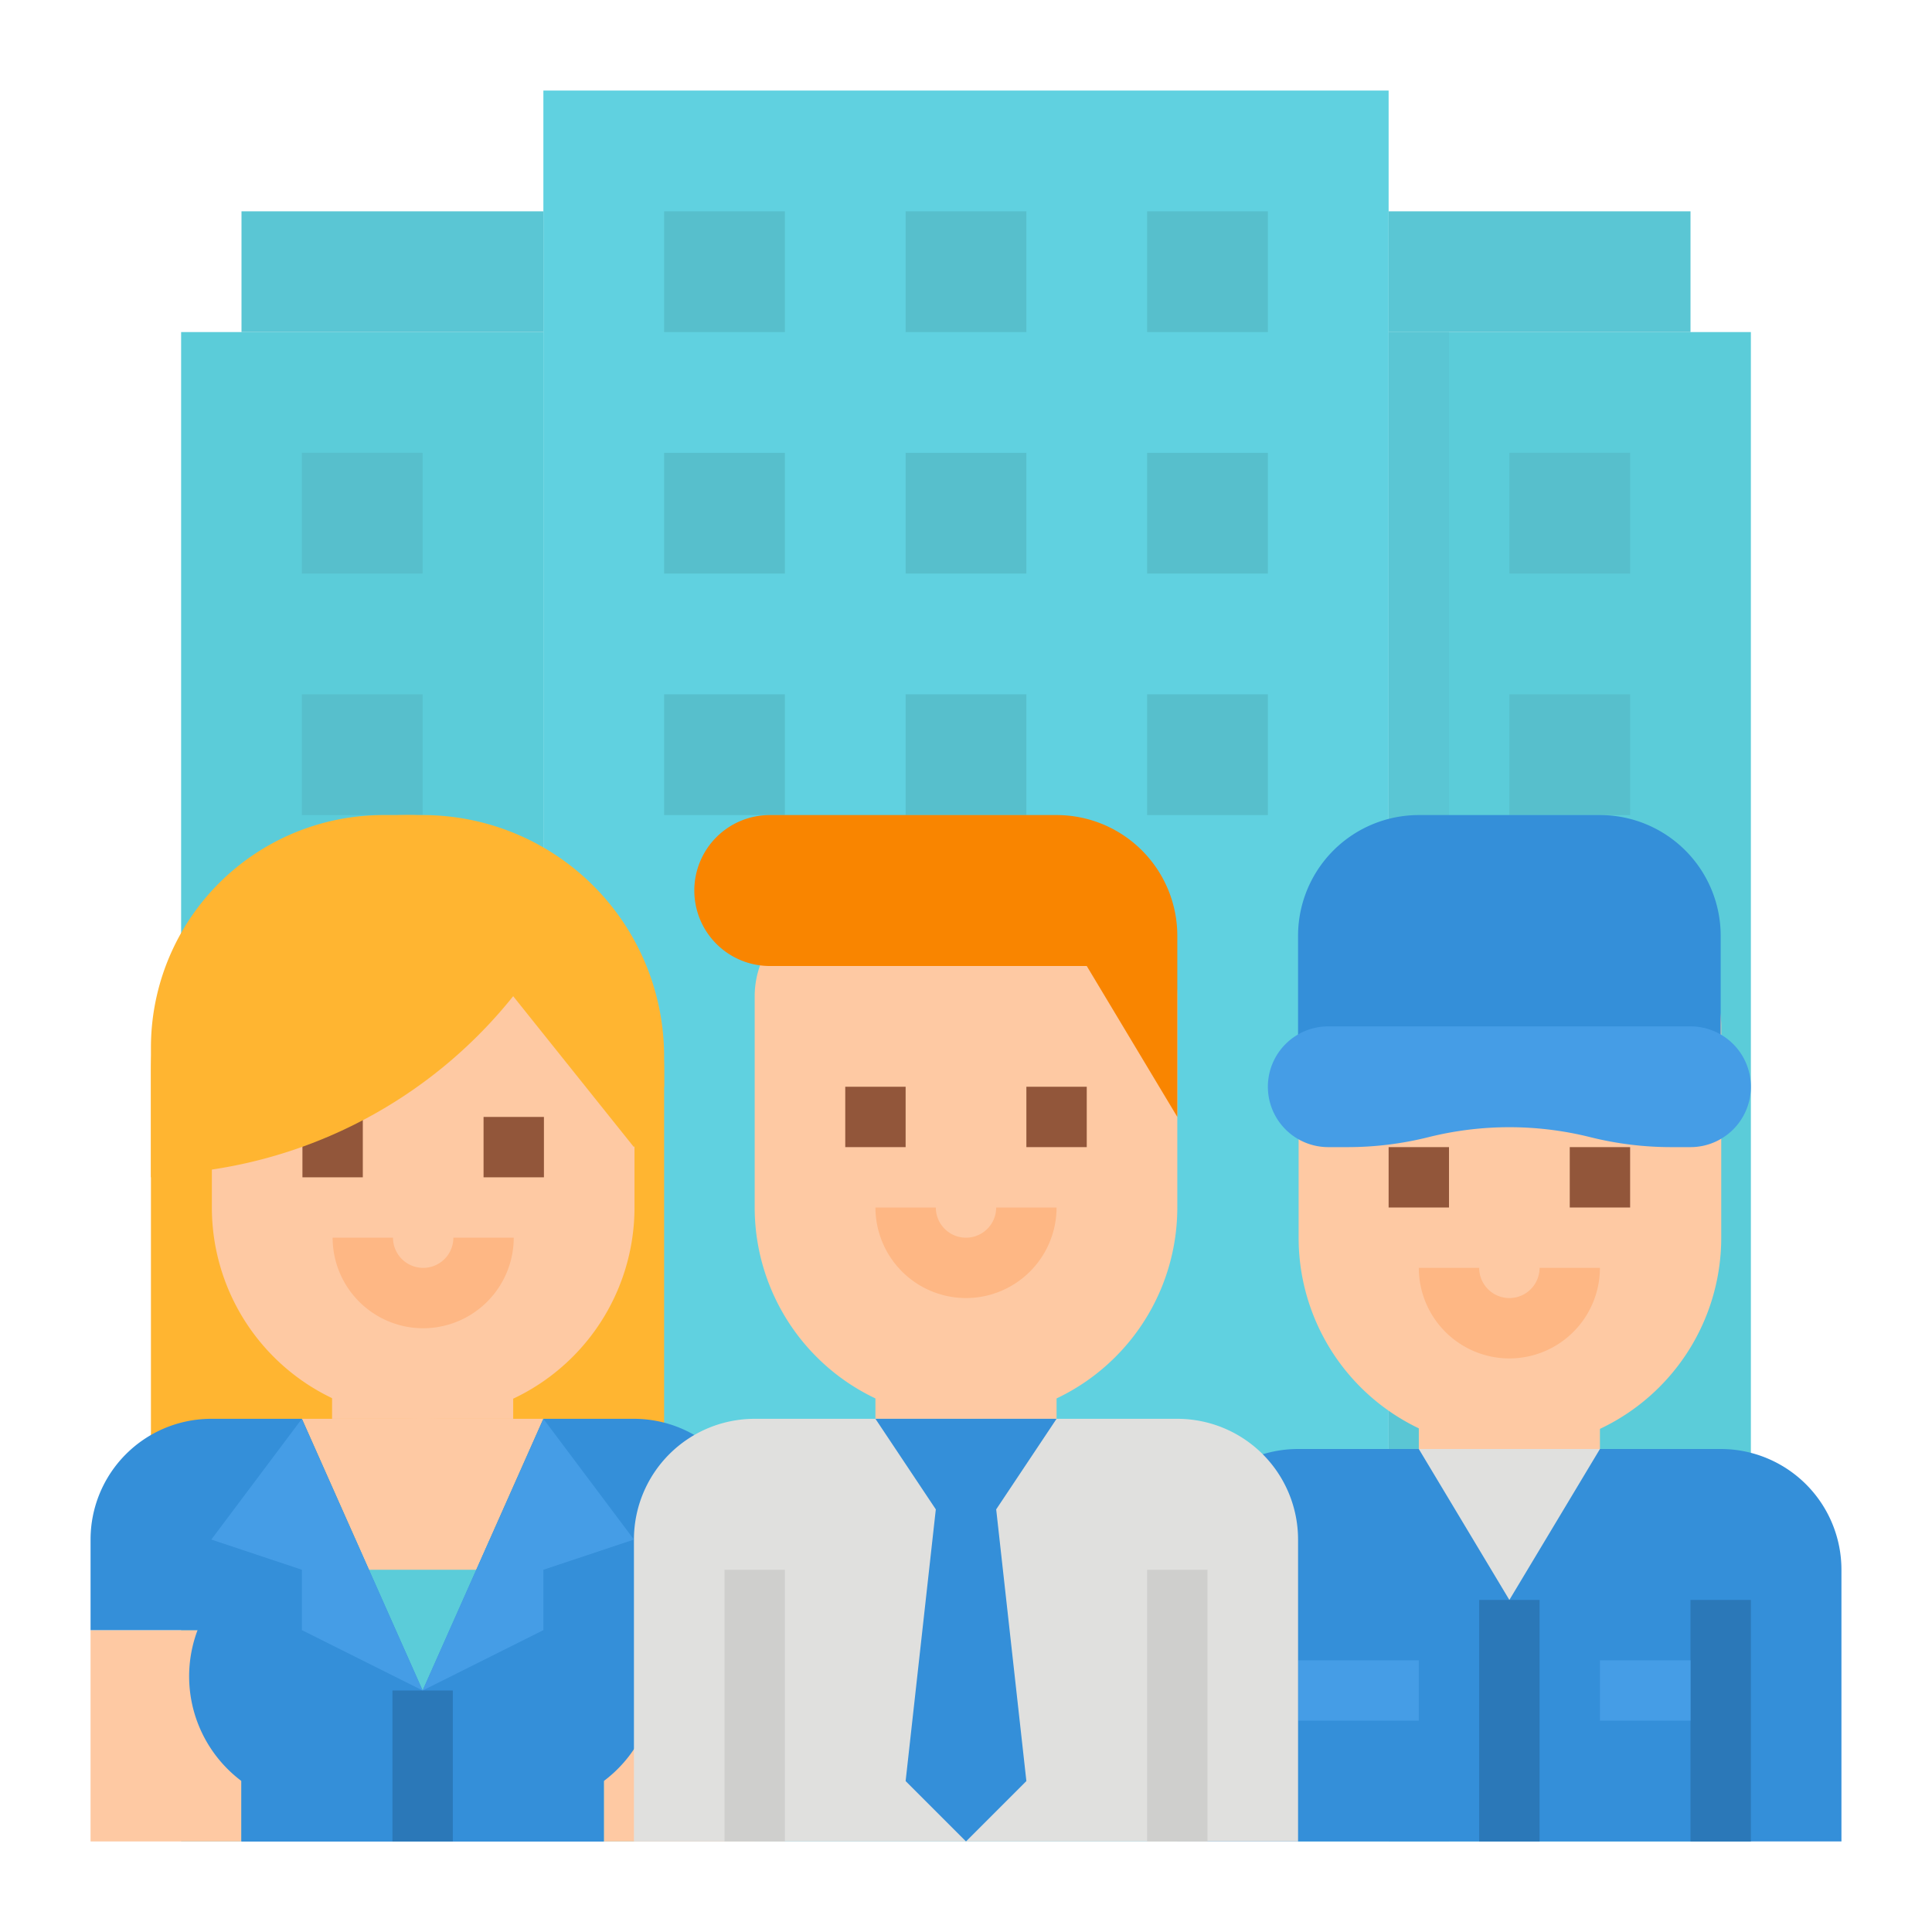 <svg height="512" viewBox="0 0 512 512" width="512" xmlns="http://www.w3.org/2000/svg"><g id="Flat"><path d="m144 24h224v464h-224z" fill="#60d1e0"/><path d="m48 88h96v400h-96z" fill="#5bccd9" transform="matrix(-1 0 0 -1 192 576)"/><path d="m368 88h96v400h-96z" fill="#5bccd9" transform="matrix(-1 0 0 -1 832 576)"/><g fill="#57bfcc"><path d="m240 56h32v32h-32z"/><path d="m304 56h32v32h-32z"/><path d="m176 56h32v32h-32z"/><path d="m240 120h32v32h-32z"/><path d="m304 120h32v32h-32z"/><path d="m176 120h32v32h-32z"/><path d="m240 184h32v32h-32z"/><path d="m304 184h32v32h-32z"/><path d="m176 184h32v32h-32z"/><path d="m80 120h32v32h-32z"/><path d="m80 184h32v32h-32z"/><path d="m400 120h32v32h-32z"/><path d="m400 184h32v32h-32z"/></g><path d="m368 88h16v400h-16z" fill="#5ac6d4"/><path d="m108 216a68 68 0 0 1 68 68v124a0 0 0 0 1 0 0h-136a0 0 0 0 1 0 0v-124a68 68 0 0 1 68-68z" fill="#ffb531"/><path d="m88 352h48v24h-48z" fill="#fec9a3"/><path d="m80.147 248h64a24 24 0 0 1 24 24v48a56 56 0 0 1 -56 56 56 56 0 0 1 -56-56v-48a24 24 0 0 1 24-24z" fill="#fec9a3"/><path d="m112.147 352a24.027 24.027 0 0 1 -24-24h16a8 8 0 0 0 16 0h16a24.027 24.027 0 0 1 -24 24z" fill="#feb784"/><path d="m80.147 296h16v16h-16z" fill="#92563a"/><path d="m128.147 296h16v16h-16z" fill="#92563a"/><path d="m40 312 13.171-1.646a126.1 126.1 0 0 0 82.829-46.354l32 40 8-16v-8a64 64 0 0 0 -64-64h-10.388a61.612 61.612 0 0 0 -38.489 13.5 61.615 61.615 0 0 0 -23.123 48.112z" fill="#ffb531"/><path d="m160 432h40v56h-40z" fill="#fec9a3"/><path d="m24 432h40v56h-40z" fill="#fec9a3"/><path d="m160 416 3.716 3.716a34.692 34.692 0 0 1 -3.716 52.284v16h-96v-16a34.692 34.692 0 0 1 -3.716-52.284l3.716-3.716z" fill="#348fd9"/><path d="m80 376 32 72 32-72z" fill="#fec9a3"/><path d="m88 416h48v32h-48z" fill="#5bccd9"/><path d="m160 488h-96v-56h-40v-24a32 32 0 0 1 32-32h24l32 72 32-72h24a32 32 0 0 1 32 32v24h-40z" fill="#348fd9"/><path d="m104 448h16v40h-16z" fill="#2b78b8"/><path d="m376 360h48v24h-48z" fill="#fec9a3"/><path d="m400.147 384a56 56 0 0 1 -56-56v-56a24 24 0 0 1 24-24h64a24 24 0 0 1 24 24v56a56 56 0 0 1 -56 56z" fill="#fec9a3"/><path d="m400 360a24.027 24.027 0 0 1 -24-24h16a8 8 0 0 0 16 0h16a24.027 24.027 0 0 1 -24 24z" fill="#feb784"/><path d="m368 304h16v16h-16z" fill="#92563a"/><path d="m416 304h16v16h-16z" fill="#92563a"/><path d="m424 216h-48a32 32 0 0 0 -32 32v32h112v-32a32 32 0 0 0 -32-32z" fill="#348fd9"/><path d="m448 304h-5.117a88.356 88.356 0 0 1 -21.441-2.64 88.42 88.42 0 0 0 -42.884 0 88.356 88.356 0 0 1 -21.441 2.64h-5.117a16 16 0 0 1 -16-16 16 16 0 0 1 16-16h96a16 16 0 0 1 16 16 16 16 0 0 1 -16 16z" fill="#459de6"/><path d="m344 384a32 32 0 0 0 -32 32v72h176v-72a32 32 0 0 0 -32-32z" fill="#348fd9"/><path d="m376 384 24 40 24-40z" fill="#e0e0de"/><path d="m448 424h16v64h-16z" fill="#2b78b8"/><path d="m392 424h16v64h-16z" fill="#2b78b8"/><path d="m424 440h24v16h-24z" fill="#459de6"/><path d="m344 440h32v16h-32z" fill="#459de6"/><path d="m232 352h48v24h-48z" fill="#fec9a3"/><path d="m224 240h64a24 24 0 0 1 24 24v56a56 56 0 0 1 -56 56 56 56 0 0 1 -56-56v-56a24 24 0 0 1 24-24z" fill="#fec9a3"/><path d="m256 344a24.027 24.027 0 0 1 -24-24h16a8 8 0 0 0 16 0h16a24.027 24.027 0 0 1 -24 24z" fill="#feb784"/><path d="m312 296-24-40h-84a20 20 0 0 1 -20-20 20 20 0 0 1 20-20h76a32 32 0 0 1 32 32z" fill="#f98500"/><path d="m224 288h16v16h-16z" fill="#92563a"/><path d="m272 288h16v16h-16z" fill="#92563a"/><path d="m200 376a32 32 0 0 0 -32 32v80h176v-80a32 32 0 0 0 -32-32z" fill="#e0e0de"/><path d="m192 416h16v72h-16z" fill="#cfcfcd"/><path d="m304 416h16v72h-16z" fill="#cfcfcd"/><path d="m232 376 16 24-8 72 16 16 16-16-8-72 16-24z" fill="#348fd9"/><path d="m64 56h80v32h-80z" fill="#5ac6d4"/><path d="m368 56h80v32h-80z" fill="#5ac6d4"/><path d="m80 376-24 32 24 8v16l32 16z" fill="#459de6"/><path d="m144 376 24 32-24 8v16l-32 16z" fill="#459de6"/></g></svg>